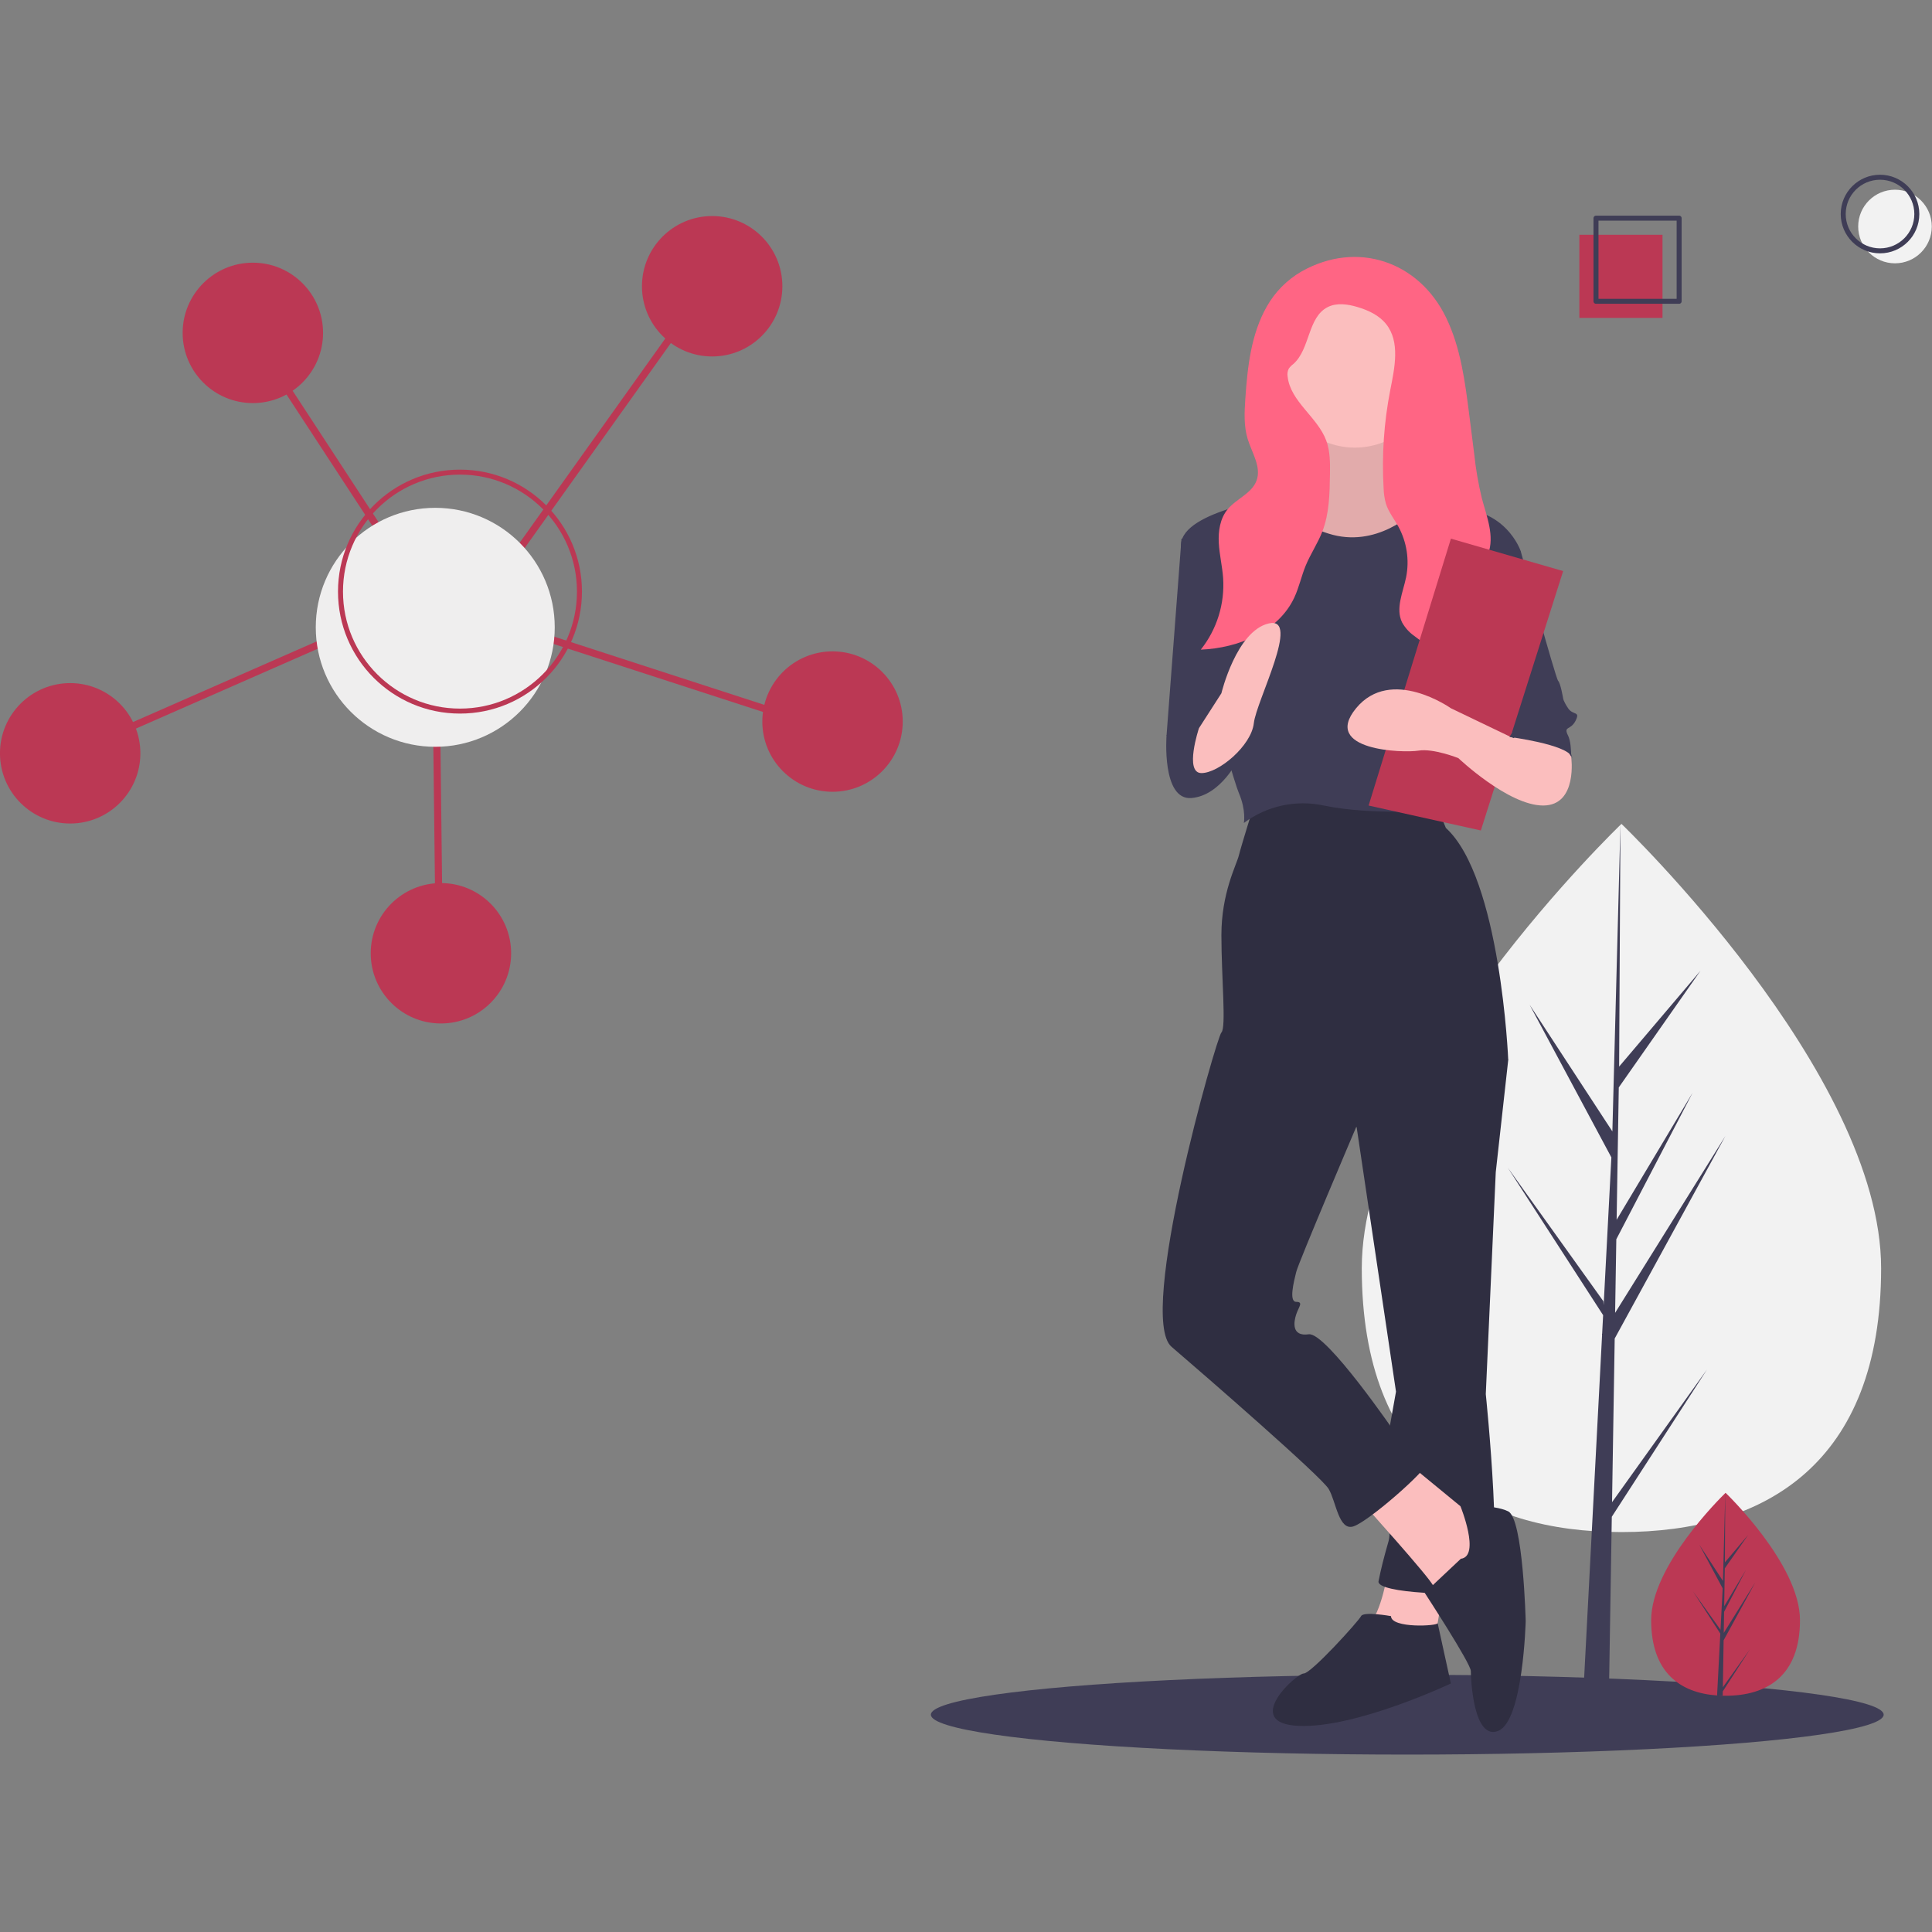 <?xml version="1.0" encoding="UTF-8" standalone="no"?>
<!DOCTYPE svg PUBLIC "-//W3C//DTD SVG 1.1//EN" "http://www.w3.org/Graphics/SVG/1.1/DTD/svg11.dtd">
<svg width="100%" height="100%" viewBox="0 0 2000 2000" version="1.1" xmlns="http://www.w3.org/2000/svg" xmlns:xlink="http://www.w3.org/1999/xlink" xml:space="preserve" xmlns:serif="http://www.serif.com/" style="fill-rule:evenodd;clip-rule:evenodd;stroke-linecap:round;stroke-linejoin:round;stroke-miterlimit:1.5;">
    <rect x="0" y="0" width="2000" height="2000" fill="#808080" stroke="none"/>
    <g transform="matrix(3.402,0,0,2.466,-258.98,120.771)">
        <path d="M156.23,98.958L199.326,189.875" style="fill:none;stroke:rgb(187,56,84);stroke-width:2.36px;"/>
    </g>
    <g transform="matrix(1.369,3.861,-2.615,0.927,742.324,-350.355)">
        <path d="M156.23,98.958L199.326,189.875" style="fill:none;stroke:rgb(187,56,84);stroke-width:2px;"/>
    </g>
    <g transform="matrix(-4.01,2.911,-1.895,-2.612,1648.95,551.45)">
        <path d="M156.23,98.958L199.326,189.875" style="fill:none;stroke:rgb(187,56,84);stroke-width:1.67px;"/>
    </g>
    <g transform="matrix(-4.04,-2.869,1.868,-2.631,901.295,1709.66)">
        <path d="M156.23,98.958L199.326,189.875" style="fill:none;stroke:rgb(187,56,84);stroke-width:1.67px;"/>
    </g>
    <g transform="matrix(1.06,-4.841,3.152,0.69,-404.832,1468.07)">
        <path d="M156.23,98.958L199.326,189.875" style="fill:none;stroke:rgb(187,56,84);stroke-width:1.67px;"/>
    </g>
    <g transform="matrix(2.582,0,0,2.582,-130.909,109.22)">
        <ellipse cx="614.913" cy="645.163" rx="191" ry="16" style="fill:rgb(63,61,86);"/>
    </g>
    <g transform="matrix(2.582,0,0,2.582,-614.81,-199.149)">
        <path d="M992.308,585.6C992.308,664.005 945.697,691.382 888.2,691.382C830.702,691.382 784.091,664.005 784.091,585.6C784.091,507.194 888.2,407.45 888.2,407.45C888.2,407.45 992.308,507.194 992.308,585.6Z" style="fill:rgb(242,242,242);fill-rule:nonzero;"/>
    </g>
    <g transform="matrix(2.582,0,0,2.582,-130.909,109.22)">
        <path d="M697.013,559.97L698.079,494.351L742.452,413.172L698.246,484.058L698.725,454.553L729.307,395.82L698.852,446.745L699.714,393.679L732.462,346.921L699.85,385.335L700.388,288.032L697.003,416.844L697.281,411.53L663.986,360.566L696.747,421.731L693.645,480.996L693.553,479.423L655.169,425.791L693.437,484.98L693.049,492.391L692.979,492.503L693.011,493.111L685.14,643.472L695.656,643.472L696.918,565.808L735.091,506.764L697.013,559.97Z" style="fill:rgb(63,61,86);fill-rule:nonzero;"/>
    </g>
    <g transform="matrix(2.582,0,0,2.582,-614.81,-199.149)">
        <path d="M959.781,726.693C959.781,749.161 946.425,757.006 929.947,757.006C929.566,757.006 929.185,757.002 928.804,756.994C928.041,756.977 927.284,756.941 926.537,756.89C911.667,755.838 900.113,747.589 900.113,726.693C900.113,705.068 927.748,677.78 929.824,675.761L929.827,675.757C929.907,675.679 929.947,675.641 929.947,675.641C929.947,675.641 959.781,704.224 959.781,726.693Z" style="fill:rgb(187,56,84);fill-rule:nonzero;"/>
    </g>
    <g transform="matrix(2.582,0,0,2.582,-614.81,-199.149)">
        <path d="M928.86,753.569L939.772,738.322L928.833,755.243L928.804,756.994C928.041,756.977 927.284,756.941 926.537,756.89L927.713,734.411L927.704,734.236L927.724,734.203L927.835,732.08L916.869,715.118L927.87,730.488L927.895,730.939L928.784,713.954L919.396,696.426L928.899,710.973L929.824,675.761L929.827,675.641L929.827,675.757L929.673,703.524L939.019,692.516L929.635,705.916L929.388,721.123L938.114,706.529L929.351,723.361L929.213,731.815L941.882,711.502L929.166,734.765L928.86,753.569Z" style="fill:rgb(63,61,86);fill-rule:nonzero;"/>
    </g>
    <g transform="matrix(2.582,0,0,2.582,-130.909,109.22)">
        <circle cx="225.207" cy="209.206" r="47.904" style="fill:rgb(239,238,238);"/>
    </g>
    <g transform="matrix(2.582,0,0,2.582,-130.909,109.22)">
        <circle cx="235.118" cy="194.89" r="47.904" style="fill:none;stroke:rgb(187,56,84);stroke-width:2px;stroke-linecap:butt;stroke-linejoin:miter;stroke-miterlimit:10;"/>
    </g>
    <g transform="matrix(2.582,0,0,2.582,-100.625,79.841)">
        <circle cx="140.347" cy="102.541" r="28.146" style="fill:rgb(187,56,84);"/>
    </g>
    <g transform="matrix(2.582,0,0,2.582,374.853,31.572)">
        <circle cx="140.347" cy="102.541" r="28.146" style="fill:rgb(187,56,84);"/>
    </g>
    <g transform="matrix(2.582,0,0,2.582,499.453,482.21)">
        <circle cx="140.347" cy="102.541" r="28.146" style="fill:rgb(187,56,84);"/>
    </g>
    <g transform="matrix(2.582,0,0,2.582,94.069,722.06)">
        <circle cx="140.347" cy="102.541" r="28.146" style="fill:rgb(187,56,84);"/>
    </g>
    <g transform="matrix(2.582,0,0,2.582,-289.733,515.062)">
        <circle cx="140.347" cy="102.541" r="28.146" style="fill:rgb(187,56,84);"/>
    </g>
    <g transform="matrix(2.582,0,0,2.582,-130.909,109.22)">
        <circle cx="810.455" cy="48.515" r="14.756" style="fill:rgb(242,242,242);"/>
    </g>
    <g transform="matrix(2.582,0,0,2.582,-130.909,109.22)">
        <circle cx="804.455" cy="43.515" r="14.756" style="fill:none;stroke:rgb(63,61,86);stroke-width:2px;stroke-linecap:butt;stroke-linejoin:miter;stroke-miterlimit:10;"/>
    </g>
    <g transform="matrix(2.582,0,0,2.582,-130.909,109.22)">
        <rect x="683.913" y="51.83" width="33.333" height="33.333" style="fill:rgb(187,56,84);"/>
    </g>
    <g transform="matrix(2.582,0,0,2.582,-130.909,109.22)">
        <rect x="690.58" y="45.163" width="33.333" height="33.333" style="fill:none;stroke:rgb(63,61,86);stroke-width:2px;stroke-linecap:butt;stroke-linejoin:miter;stroke-miterlimit:10;"/>
    </g>
    <g transform="matrix(2.582,0,0,2.582,-614.81,-199.149)">
        <path d="M794.808,706.082C794.808,706.082 791.808,725.082 786.808,728.082C781.808,731.082 812.808,738.082 812.808,738.082L817.808,708.082L794.808,706.082Z" style="fill:rgb(251,190,190);fill-rule:nonzero;"/>
    </g>
    <g transform="matrix(2.582,0,0,2.582,-614.81,-199.149)">
        <path d="M831.808,489.082L842.808,502.082L837.808,547.082L833.808,636.082C833.808,636.082 841.808,713.082 833.808,715.082C825.808,717.082 789.808,716.082 790.808,711.082C791.808,706.082 792.808,702.082 794.808,695.082C796.808,688.082 792.808,663.082 792.808,663.082L797.808,635.082L779.808,514.082L831.808,489.082Z" style="fill:rgb(47,46,65);fill-rule:nonzero;"/>
    </g>
    <g transform="matrix(2.582,0,0,2.582,-614.81,-199.149)">
        <path d="M795.808,725.082C795.808,725.082 784.808,723.082 783.808,725.082C782.808,727.082 763.808,748.082 760.808,748.082C757.808,748.082 735.808,768.082 758.808,769.082C781.808,770.082 819.808,752.082 819.808,752.082C819.808,752.082 814.216,726.635 814.512,727.858C814.808,729.082 795.808,730.082 795.808,725.082Z" style="fill:rgb(47,46,65);fill-rule:nonzero;"/>
    </g>
    <g transform="matrix(2.582,0,0,2.582,-614.81,-199.149)">
        <path d="M783.808,679.082C783.808,679.082 811.808,710.082 812.808,713.082C813.808,716.082 828.808,713.082 828.808,713.082L834.808,693.082L829.808,686.082L801.808,663.082L783.808,679.082Z" style="fill:rgb(251,190,190);fill-rule:nonzero;"/>
    </g>
    <g transform="matrix(2.582,0,0,2.582,-614.81,-199.149)">
        <path d="M823.808,702.082L809.308,715.73C809.308,715.73 827.808,744.082 827.808,747.082C827.808,750.082 828.808,775.082 838.808,771.082C848.808,767.082 849.808,727.082 849.808,727.082C849.808,727.082 848.808,686.082 842.808,683.082C836.808,680.082 823.657,681.029 823.657,681.029C823.657,681.029 831.808,701.082 823.808,702.082Z" style="fill:rgb(47,46,65);fill-rule:nonzero;"/>
    </g>
    <g transform="matrix(2.582,0,0,2.582,-614.81,-199.149)">
        <path d="M740.808,400.082C740.808,400.082 735.808,416.082 734.808,420.082C733.808,424.082 727.808,435.082 727.808,452.082C727.808,469.082 729.808,489.082 727.808,491.082C725.808,493.082 693.808,605.082 707.808,617.082C721.808,629.082 767.808,669.082 770.808,674.082C773.808,679.082 774.808,691.082 780.808,689.082C786.808,687.082 809.808,667.082 810.808,663.082C811.808,659.082 797.808,652.082 797.808,652.082C797.808,652.082 769.808,611.082 762.808,612.082C755.808,613.082 756.808,607.082 757.808,604.082C758.808,601.082 760.808,599.082 757.808,599.082C754.808,599.082 756.808,591.082 757.808,587.082C758.808,583.082 781.808,529.082 781.808,529.082L842.808,502.082C842.808,502.082 839.808,429.082 817.808,409.082L812.808,397.082C812.808,397.082 756.808,393.082 740.808,400.082Z" style="fill:rgb(47,46,65);fill-rule:nonzero;"/>
    </g>
    <g transform="matrix(2.582,0,0,2.582,-614.81,-199.149)">
        <path d="M765.808,242.082C765.808,242.082 770.808,277.082 758.808,279.082C746.808,281.082 736.808,280.082 736.808,281.082C736.808,282.082 766.808,313.082 766.808,313.082L794.808,311.082L819.808,284.082C819.808,284.082 796.808,280.082 796.808,266.082C796.808,252.082 795.808,242.082 795.808,242.082L765.808,242.082Z" style="fill:rgb(251,190,190);fill-rule:nonzero;"/>
    </g>
    <g transform="matrix(2.582,0,0,2.582,-614.81,-199.149)">
        <path d="M765.808,242.082C765.808,242.082 770.808,277.082 758.808,279.082C746.808,281.082 736.808,280.082 736.808,281.082C736.808,282.082 766.808,313.082 766.808,313.082L794.808,311.082L819.808,284.082C819.808,284.082 796.808,280.082 796.808,266.082C796.808,252.082 795.808,242.082 795.808,242.082L765.808,242.082Z" style="fill-opacity:0.1;fill-rule:nonzero;"/>
    </g>
    <g transform="matrix(2.582,0,0,2.582,-130.909,109.22)">
        <circle cx="593.913" cy="106.163" r="31" style="fill:rgb(251,190,190);"/>
    </g>
    <g transform="matrix(2.582,0,0,2.582,-614.81,-199.149)">
        <path d="M753.808,276.082C753.808,276.082 714.808,281.082 711.808,294.082C708.808,307.082 731.808,388.082 734.808,395.082C737.808,402.082 736.808,407.082 736.808,407.082C745.958,400.239 757.637,397.684 768.808,400.082C787.808,404.082 814.808,402.082 814.808,402.082C814.808,402.082 823.808,365.082 825.808,361.082C827.808,357.082 835.808,335.082 835.808,329.082C835.808,323.082 847.808,298.082 847.808,298.082C847.808,298.082 841.808,280.082 819.808,281.082C819.808,281.082 810.212,276.786 807.51,279.934C804.808,283.082 789.808,297.082 770.808,291.082C751.808,285.082 753.808,276.082 753.808,276.082Z" style="fill:rgb(63,61,86);fill-rule:nonzero;"/>
    </g>
    <g transform="matrix(2.582,0,0,2.582,-614.81,-199.149)">
        <path d="M722.808,293.082L711.808,293.082L705.808,372.082C705.808,372.082 727.808,378.082 730.808,374.082C733.808,370.082 722.808,293.082 722.808,293.082Z" style="fill:rgb(63,61,86);fill-rule:nonzero;"/>
    </g>
    <g transform="matrix(2.582,0,0,2.582,-614.81,-199.149)">
        <path d="M708.808,364.082L705.808,372.082C705.808,372.082 703.808,398.082 715.808,397.082C727.808,396.082 734.808,381.082 734.808,381.082C734.808,381.082 727.808,362.082 719.808,364.082C711.808,366.082 708.808,364.082 708.808,364.082Z" style="fill:rgb(63,61,86);fill-rule:nonzero;"/>
    </g>
    <g transform="matrix(2.582,0,0,2.582,-614.81,-199.149)">
        <path d="M828.808,293.082L847.808,298.082C847.808,298.082 861.808,349.082 862.808,350.082C863.808,351.082 864.808,357.082 864.808,357.082C864.808,357.082 864.808,358.082 866.808,361.082C868.808,364.082 871.808,362.082 869.808,366.082C867.808,370.082 864.808,368.082 866.808,372.082C868.808,376.082 867.808,387.082 867.808,387.082C867.808,387.082 862.808,368.082 844.808,373.082L832.808,319.082L828.808,293.082Z" style="fill:rgb(63,61,86);fill-rule:nonzero;"/>
    </g>
    <g transform="matrix(2.582,0,0,2.582,-614.81,-199.149)">
        <path d="M745.998,200.039C739.694,211.115 738.274,224.234 737.404,236.948C737.031,242.401 736.751,247.998 738.368,253.219C740.073,258.724 743.868,264.317 741.922,269.742C740.04,274.989 733.746,277.089 730.232,281.415C727.253,285.081 726.505,290.105 726.763,294.821C727.022,299.538 728.165,304.169 728.501,308.88C729.193,319.227 725.997,329.469 719.542,337.585C734.604,337.004 750.708,330.325 757.06,316.656C758.959,312.569 759.882,308.097 761.596,303.929C763.534,299.215 766.46,294.947 768.295,290.192C771.065,283.017 771.215,275.138 771.33,267.448C771.399,262.844 771.448,258.118 769.855,253.798C766.348,244.29 755.442,238.146 754.359,228.069C754.173,227.004 754.33,225.906 754.81,224.936C755.318,224.228 755.935,223.604 756.638,223.087C763.448,217.076 762.325,204.351 770.432,200.254C774.069,198.415 778.454,199.062 782.361,200.226C786.698,201.518 791.026,203.52 793.848,207.059C799.531,214.185 797.288,224.478 795.53,233.421C792.981,246.393 792.078,259.635 792.84,272.833C792.89,274.944 793.201,277.041 793.767,279.075C794.811,282.376 797.037,285.149 798.717,288.176C802.141,294.396 803.253,301.633 801.854,308.594C800.614,314.653 797.532,321.106 800.245,326.665C801.439,328.812 803.102,330.661 805.111,332.075C813.973,339.021 825.223,343.325 831.812,352.456C832.947,344.998 830.782,337.493 829.184,330.12C827.586,322.747 826.613,314.721 829.897,307.929C831.338,304.95 833.54,302.358 834.718,299.265C837.439,292.122 834.196,284.288 832.227,276.903C830.82,271.103 829.804,265.216 829.186,259.28L827.155,243.258C825.477,230.013 823.72,216.498 817.904,204.48C806.944,181.833 782.14,173.422 759.931,185.971C754.112,189.329 749.3,194.188 745.998,200.039Z" style="fill:rgb(255,101,132);fill-rule:nonzero;"/>
    </g>
    <g transform="matrix(2.582,0,0,2.582,-614.81,-199.149)">
        <path d="M718.808,369.082C718.808,369.082 712.808,387.082 719.808,387.082C726.808,387.082 739.808,376.082 740.808,367.082C741.808,358.082 759.808,324.082 746.808,327.082C733.808,330.082 727.808,355.082 727.808,355.082L718.808,369.082Z" style="fill:rgb(251,190,190);fill-rule:nonzero;"/>
    </g>
    <g transform="matrix(2.582,0,0,2.582,-130.909,109.22)">
        <path d="M632.413,173.663L599.413,280.663L644.413,290.663L677.413,186.663L632.413,173.663Z" style="fill:rgb(187,56,84);fill-rule:nonzero;"/>
    </g>
    <g transform="matrix(2.582,0,0,2.582,-614.81,-199.149)">
        <path d="M861.808,370.082L868.055,380.522C868.055,380.522 870.808,400.082 856.808,400.082C842.808,400.082 822.808,381.082 822.808,381.082C822.808,381.082 812.808,377.082 806.808,378.082C800.808,379.082 767.808,378.082 781.808,361.082C795.808,344.082 819.808,361.082 819.808,361.082L844.808,373.082L857.808,366.082L861.808,370.082Z" style="fill:rgb(251,190,190);fill-rule:nonzero;"/>
    </g>
    <g transform="matrix(2.582,0,0,2.582,-614.81,-199.149)">
        <path d="M853.308,356.582L843.308,372.582C843.308,372.582 866.308,375.582 868.308,380.582C870.308,385.582 859.308,354.582 859.308,354.582L853.308,356.582Z" style="fill:rgb(63,61,86);fill-rule:nonzero;"/>
    </g>
</svg>
